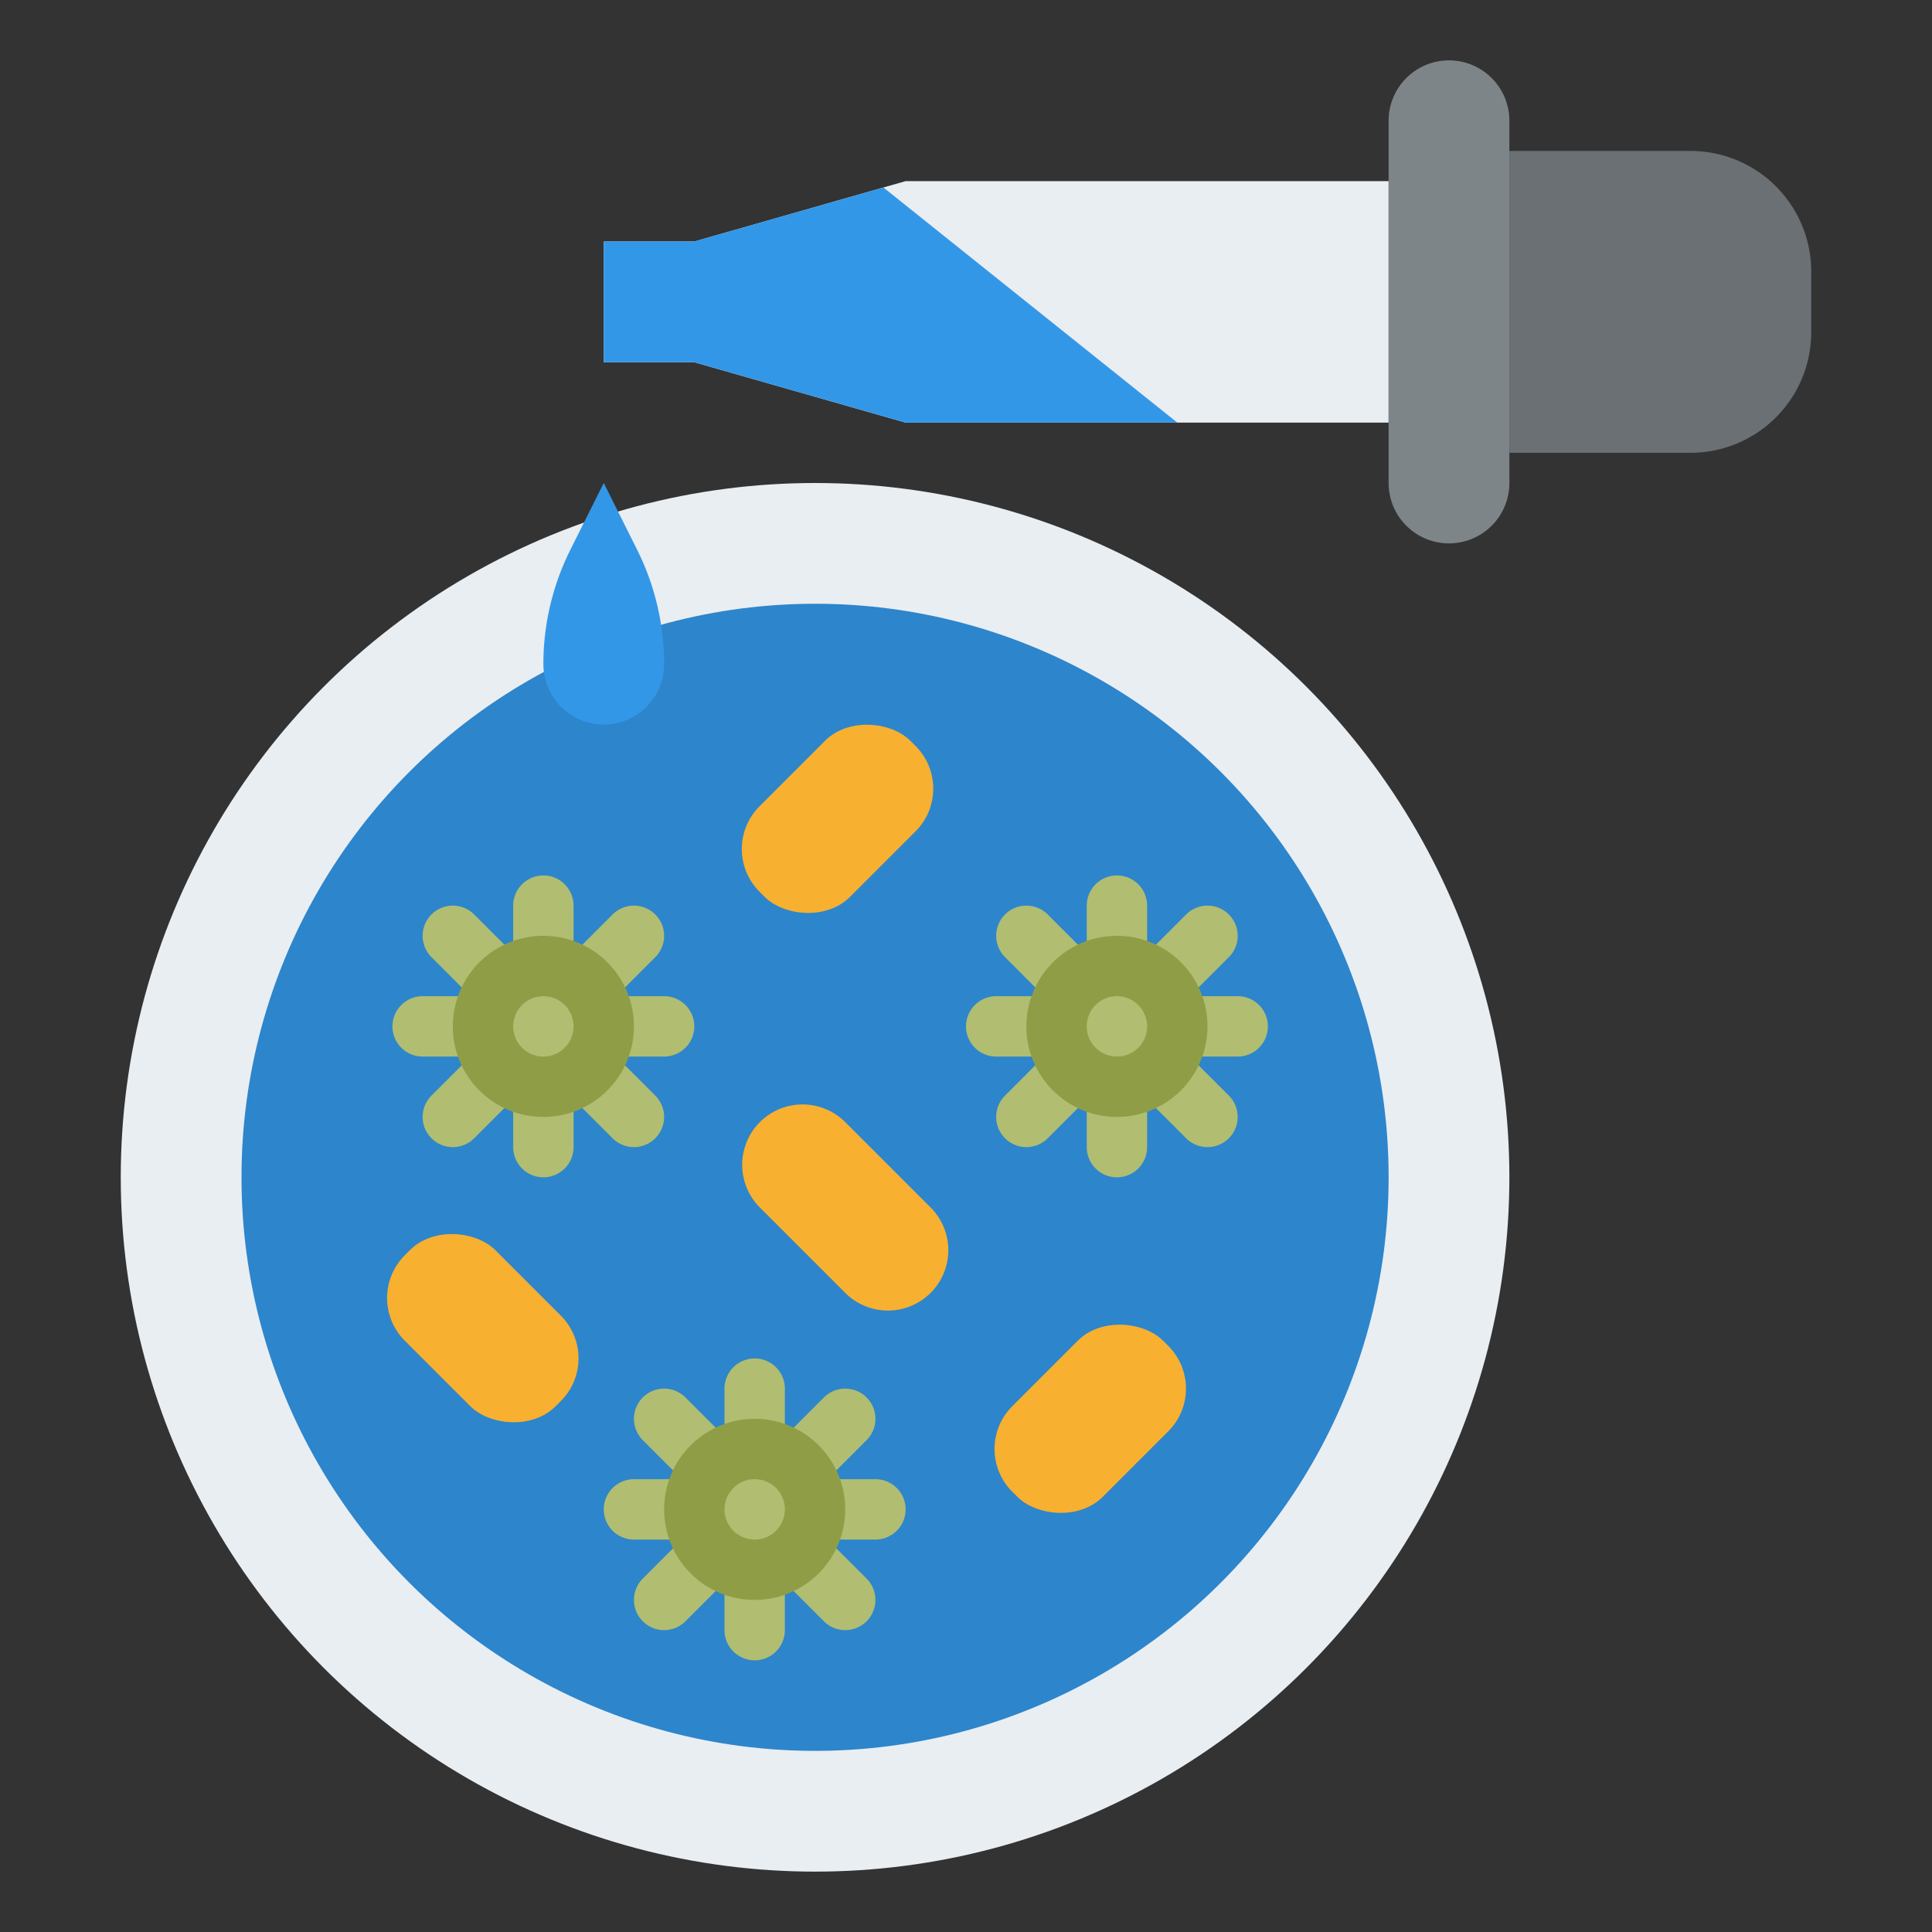 <svg id="Flat" height="512" viewBox="0 0 512 512" width="512" xmlns="http://www.w3.org/2000/svg"><rect x="0" y="0" width="512" height="512" fill="#333333" stroke="none"/><path d="m368 48h-128l-56 16h-24v32h24l56 16h128z" fill="#e9eef2"/><path d="m312 112h-72l-56-16h-24v-32h24l50.11-14.32z" fill="#3397e8"/><path d="m368 128v-96a16 16 0 0 1 16-16 16 16 0 0 1 16 16v96a16 16 0 0 1 -16 16 16 16 0 0 1 -16-16z" fill="#7e8589"/><path d="m432 40h16a32 32 0 0 1 32 32v48a0 0 0 0 1 0 0h-80a0 0 0 0 1 0 0v-48a32 32 0 0 1 32-32z" fill="#6a7073" transform="matrix(0 1 -1 0 520 -360)"/><circle cx="216" cy="312" fill="#e9eef2" r="184"/><circle cx="216" cy="312" fill="#2d85cc" r="152"/><path d="m224 342.627-22.627-22.627a16 16 0 0 1 0-22.627 16 16 0 0 1 22.627 0l22.627 22.627a16 16 0 0 1 0 22.627 16 16 0 0 1 -22.627 0z" fill="#f7b030"/><rect fill="#f7b030" height="56.569" rx="16" transform="matrix(.707 -.707 .707 .707 -211.411 193.608)" width="33.941" x="111.029" y="323.716"/><rect fill="#f7b030" height="33.941" rx="16" transform="matrix(.707 -.707 .707 .707 -181.226 314.482)" width="56.569" x="260.716" y="359.029"/><rect fill="#f7b030" height="33.941" rx="16" transform="matrix(.707 -.707 .707 .707 -88.42 220.536)" width="56.569" x="193.716" y="200.029"/><path d="m160 192a16 16 0 0 1 -16-16 67.785 67.785 0 0 1 7.155-30.311l8.845-17.689 8.845 17.689a67.785 67.785 0 0 1 7.155 30.311 16 16 0 0 1 -16 16z" fill="#3397e8"/><g fill="#b1bd70"><path d="m144 264a8 8 0 0 1 -8-8v-16a8 8 0 0 1 16 0v16a8 8 0 0 1 -8 8z"/><path d="m128 280h-16a8 8 0 0 1 0-16h16a8 8 0 0 1 0 16z"/><path d="m176 280h-16a8 8 0 0 1 0-16h16a8 8 0 0 1 0 16z"/><path d="m144 312a8 8 0 0 1 -8-8v-16a8 8 0 0 1 16 0v16a8 8 0 0 1 -8 8z"/><path d="m136 272a7.976 7.976 0 0 1 -5.657-2.343l-16-16a8 8 0 0 1 11.314-11.314l16 16a8 8 0 0 1 -5.657 13.657z"/><path d="m152 272a8 8 0 0 1 -5.657-13.657l16-16a8 8 0 0 1 11.314 11.314l-16 16a7.976 7.976 0 0 1 -5.657 2.343z"/><path d="m120 304a8 8 0 0 1 -5.657-13.657l16-16a8 8 0 1 1 11.314 11.314l-16 16a7.976 7.976 0 0 1 -5.657 2.343z"/><path d="m168 304a7.976 7.976 0 0 1 -5.657-2.343l-16-16a8 8 0 0 1 11.314-11.314l16 16a8 8 0 0 1 -5.657 13.657z"/><circle cx="144" cy="272" r="16"/></g><path d="m144 296a24 24 0 1 1 24-24 24.027 24.027 0 0 1 -24 24zm0-32a8 8 0 1 0 8 8 8.009 8.009 0 0 0 -8-8z" fill="#8f9e46"/><path d="m296 264a8 8 0 0 1 -8-8v-16a8 8 0 0 1 16 0v16a8 8 0 0 1 -8 8z" fill="#b1bd70"/><path d="m280 280h-16a8 8 0 0 1 0-16h16a8 8 0 0 1 0 16z" fill="#b1bd70"/><path d="m328 280h-16a8 8 0 0 1 0-16h16a8 8 0 0 1 0 16z" fill="#b1bd70"/><path d="m296 312a8 8 0 0 1 -8-8v-16a8 8 0 0 1 16 0v16a8 8 0 0 1 -8 8z" fill="#b1bd70"/><path d="m288 272a7.974 7.974 0 0 1 -5.657-2.343l-16-16a8 8 0 0 1 11.314-11.314l16 16a8 8 0 0 1 -5.657 13.657z" fill="#b1bd70"/><path d="m304 272a8 8 0 0 1 -5.657-13.657l16-16a8 8 0 0 1 11.314 11.314l-16 16a7.974 7.974 0 0 1 -5.657 2.343z" fill="#b1bd70"/><path d="m272 304a8 8 0 0 1 -5.657-13.657l16-16a8 8 0 0 1 11.314 11.314l-16 16a7.974 7.974 0 0 1 -5.657 2.343z" fill="#b1bd70"/><path d="m320 304a7.974 7.974 0 0 1 -5.657-2.343l-16-16a8 8 0 0 1 11.314-11.314l16 16a8 8 0 0 1 -5.657 13.657z" fill="#b1bd70"/><circle cx="296" cy="272" fill="#b1bd70" r="16"/><path d="m296 296a24 24 0 1 1 24-24 24.028 24.028 0 0 1 -24 24zm0-32a8 8 0 1 0 8 8 8.009 8.009 0 0 0 -8-8z" fill="#8f9e46"/><path d="m200 392a8 8 0 0 1 -8-8v-16a8 8 0 0 1 16 0v16a8 8 0 0 1 -8 8z" fill="#b1bd70"/><path d="m184 408h-16a8 8 0 0 1 0-16h16a8 8 0 0 1 0 16z" fill="#b1bd70"/><path d="m232 408h-16a8 8 0 0 1 0-16h16a8 8 0 0 1 0 16z" fill="#b1bd70"/><path d="m200 440a8 8 0 0 1 -8-8v-16a8 8 0 0 1 16 0v16a8 8 0 0 1 -8 8z" fill="#b1bd70"/><path d="m192 400a7.976 7.976 0 0 1 -5.657-2.343l-16-16a8 8 0 0 1 11.314-11.314l16 16a8 8 0 0 1 -5.657 13.657z" fill="#b1bd70"/><path d="m208 400a8 8 0 0 1 -5.657-13.657l16-16a8 8 0 1 1 11.314 11.314l-16 16a7.976 7.976 0 0 1 -5.657 2.343z" fill="#b1bd70"/><path d="m176 432a8 8 0 0 1 -5.657-13.657l16-16a8 8 0 1 1 11.314 11.314l-16 16a7.976 7.976 0 0 1 -5.657 2.343z" fill="#b1bd70"/><path d="m224 432a7.976 7.976 0 0 1 -5.657-2.343l-16-16a8 8 0 0 1 11.314-11.314l16 16a8 8 0 0 1 -5.657 13.657z" fill="#b1bd70"/><circle cx="200" cy="400" fill="#b1bd70" r="16"/><path d="m200 424a24 24 0 1 1 24-24 24.027 24.027 0 0 1 -24 24zm0-32a8 8 0 1 0 8 8 8.009 8.009 0 0 0 -8-8z" fill="#8f9e46"/></svg>